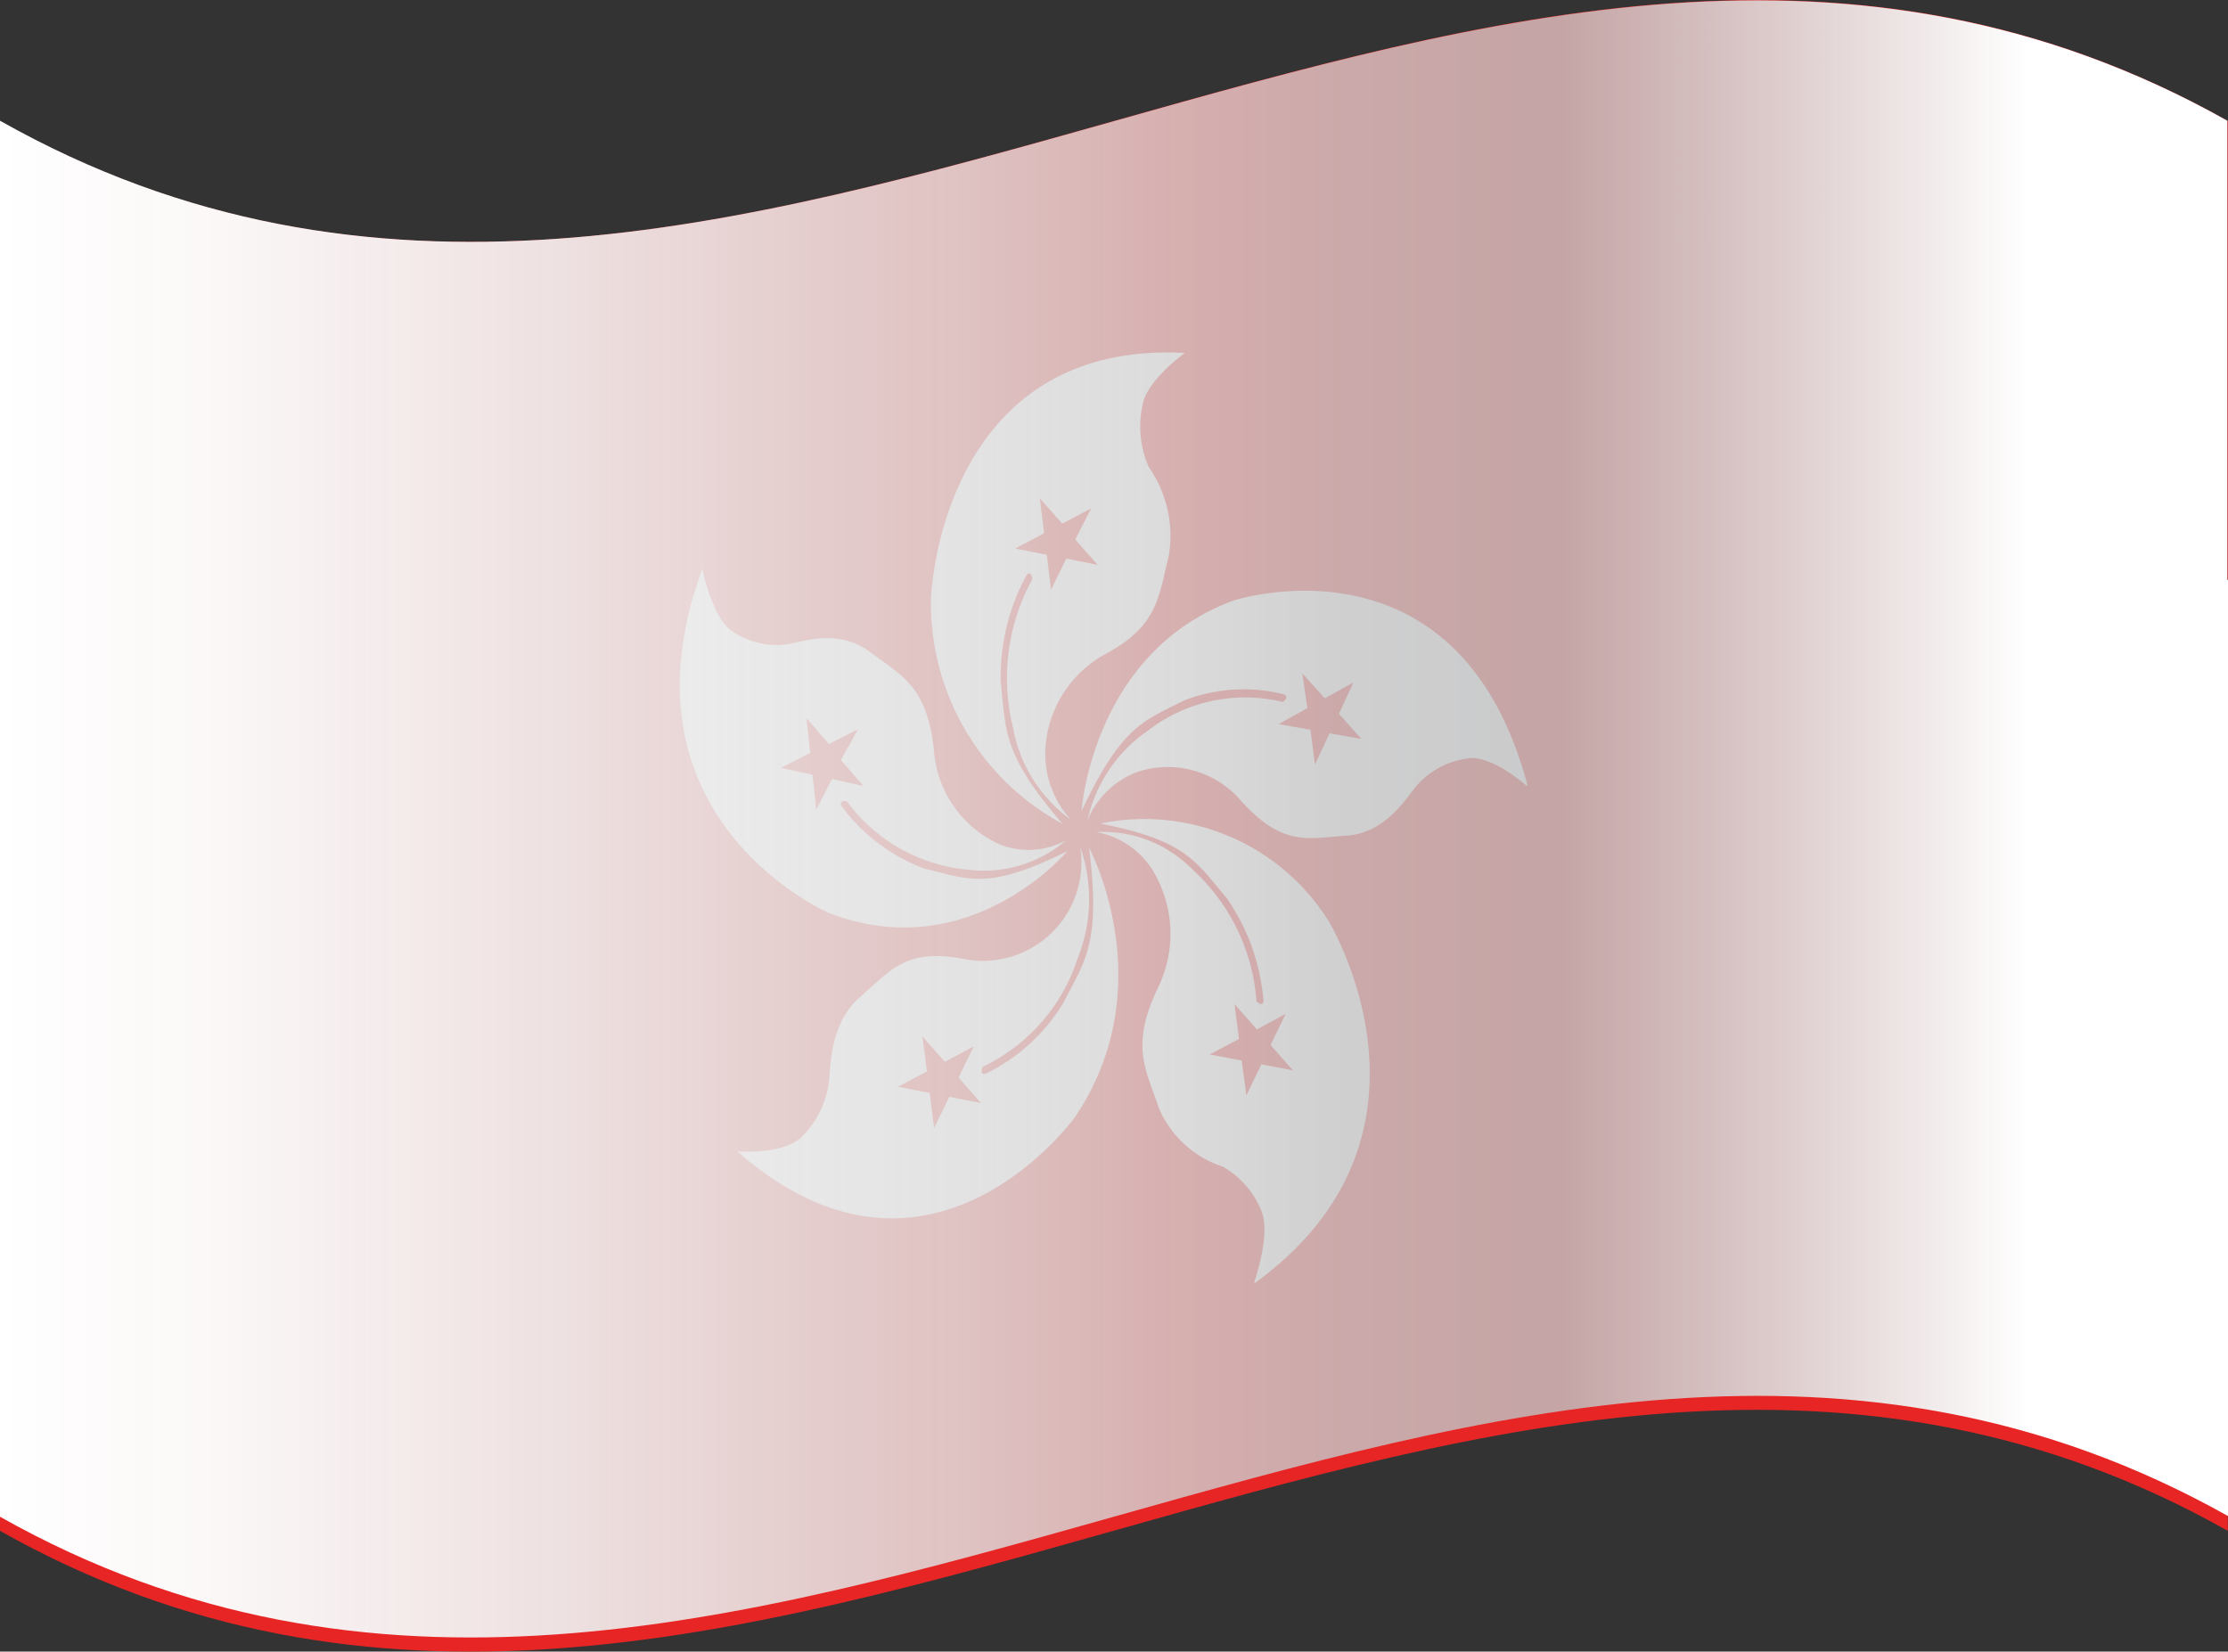 <svg xmlns="http://www.w3.org/2000/svg" viewBox="0 0 99.46 73.74"><rect x="0" y="0" width="99.46" height="73.74" fill="#333333" stroke="none"/><defs><linearGradient id="linear-gradient" y1="36.56" x2="99.46" y2="36.56" gradientUnits="userSpaceOnUse"><stop offset="0" stop-color="#fff"/><stop offset=".1" stop-color="#fbfbfb" stop-opacity=".98"/><stop offset=".25" stop-color="#efefef" stop-opacity=".93"/><stop offset=".45" stop-color="#dcdcdc" stop-opacity=".84"/><stop offset=".53" stop-color="#d2d2d2" stop-opacity=".8"/><stop offset=".6" stop-color="#c5c5c6" stop-opacity=".82"/><stop offset=".7" stop-color="#bebfc0" stop-opacity=".83"/><stop offset=".91" stop-color="#fff"/></linearGradient><style>.cls-3{fill:#fff}</style></defs><g style="isolation:isolate"><g id="Layer_2" data-name="Layer 2"><g id="Capa_1" data-name="Capa 1"><path d="M0 68.35c33.15 18.69 66.3-18.71 99.45 0V5.4C66.31-13.3 33.16 24.1 0 5.41z" style="fill:#e82525"/><path class="cls-3" d="M52.89 15.76h.07c-11-.61-11.4 10.93-11.4 10.93a11.18 11.18 0 0 0 5.87 10.09c-2.69-3.12-2.52-4.14-2.76-6.37a9.53 9.53 0 0 1 1.15-4.72c.21-.26.27.16.27.16a9.18 9.18 0 0 0-.87 6.63 6.5 6.5 0 0 0 2.57 4.11 4.4 4.4 0 0 1-1.13-3 5.15 5.15 0 0 1 2.69-4.39c2.34-1.26 2.36-2.52 2.82-4.35a5.37 5.37 0 0 0-.89-4 4.45 4.45 0 0 1-.28-2.74c.16-1.11 1.89-2.35 1.89-2.35zm-5.29 9.18-.68 1.39-.19-1.56-1.41-.28 1.29-.68-.19-1.56 1 1.13 1.29-.68-.71 1.39 1 1.13z"/><path class="cls-3" d="M68.13 35.07h.06c-3.07-11.58-13.14-8.25-13.14-8.25-6.29 2.32-6.77 9.39-6.77 9.39 1.81-3.81 2.74-4 4.59-4.94a7.35 7.35 0 0 1 4.44-.27c.29.14-.05.34-.05.34a7.1 7.1 0 0 0-6 1.27 6.59 6.59 0 0 0-2.71 4 3.88 3.88 0 0 1 2.24-2.15 4.31 4.31 0 0 1 4.66 1.35c1.84 2 2.93 1.62 4.67 1.5s2.65-1.67 3.11-2.22a3.66 3.66 0 0 1 2.24-1.22c1.07-.22 2.66 1.2 2.66 1.2zm-9.63-2.49-1.42-.25 1.28-.71-.22-1.55 1 1.11 1.28-.71-.65 1.4 1 1.12-1.42-.25-.65 1.4z"/><path class="cls-3" d="M56 57.22v.08c9.17-6.64 3.29-16.21 3.29-16.21a9.71 9.71 0 0 0-10.17-4.32c3.85.76 4.26 1.7 5.65 3.34a9.39 9.39 0 0 1 1.63 4.55c0 .34-.31.05-.31.05a8.82 8.82 0 0 0-2.88-5.91 5.58 5.58 0 0 0-4.28-1.65 3.75 3.75 0 0 1 2.53 1.71 5.48 5.48 0 0 1 .21 5.29c-1.2 2.53-.54 3.55.07 5.34a4.67 4.67 0 0 0 2.85 2.6 4 4 0 0 1 1.73 2c.41 1.05-.32 3.13-.32 3.13zm-.69-10.83-.2-1.56 1 1.13 1.28-.69-.67 1.39 1 1.13-1.41-.27-.67 1.39-.21-1.56-1.43-.27z"/><path class="cls-3" d="M33 51.41h-.08C41.5 58.94 48 49.86 48 49.86c3.93-5.86.62-12 .62-12 .52 4.25-.16 5-1.16 6.93A8.26 8.26 0 0 1 44 47.94c-.31.07-.13-.31-.13-.31a8.12 8.12 0 0 0 4.23-4.82 7.09 7.09 0 0 0 .12-5 4.4 4.4 0 0 1-5.23 5c-2.56-.48-3.24.52-4.6 1.71s-1.3 3.08-1.39 3.81a4.22 4.22 0 0 1-1.19 2.41c-.81.82-2.81.67-2.81.67zm9.18-4 1.29-.69-.68 1.39 1 1.14-1.41-.28-.68 1.39-.2-1.56-1.41-.28 1.29-.68-.2-1.56z"/><path class="cls-3" d="M31.36 25.45v-.08C27.24 36.56 37 40.76 37 40.76 43.29 43.2 47.65 38 47.65 38c-3.56 1.77-4.39 1.26-6.39.78A8.16 8.16 0 0 1 37.57 36c-.15-.3.23-.23.23-.23a7.53 7.53 0 0 0 5.42 3.06 5.63 5.63 0 0 0 4.38-1.32 3.47 3.47 0 0 1-3 .18 5 5 0 0 1-2.91-4.22c-.32-2.83-1.39-3.26-2.82-4.34s-3-.48-3.7-.37a3.5 3.5 0 0 1-2.45-.55c-.91-.57-1.36-2.76-1.36-2.76zm6.18 8.48 1 1.16-1.4-.31-.7 1.37-.17-1.56-1.41-.31 1.31-.66-.17-1.56 1 1.16 1.3-.66z"/><path d="M99.46 25.89v41.8C66.28 49.07 33.12 86.39 0 67.72V5.39c33.12 18.71 66.28-18.64 99.43 0v20.5h.03z" style="mix-blend-mode:multiply;fill:url(#linear-gradient)"/></g></g></g></svg>